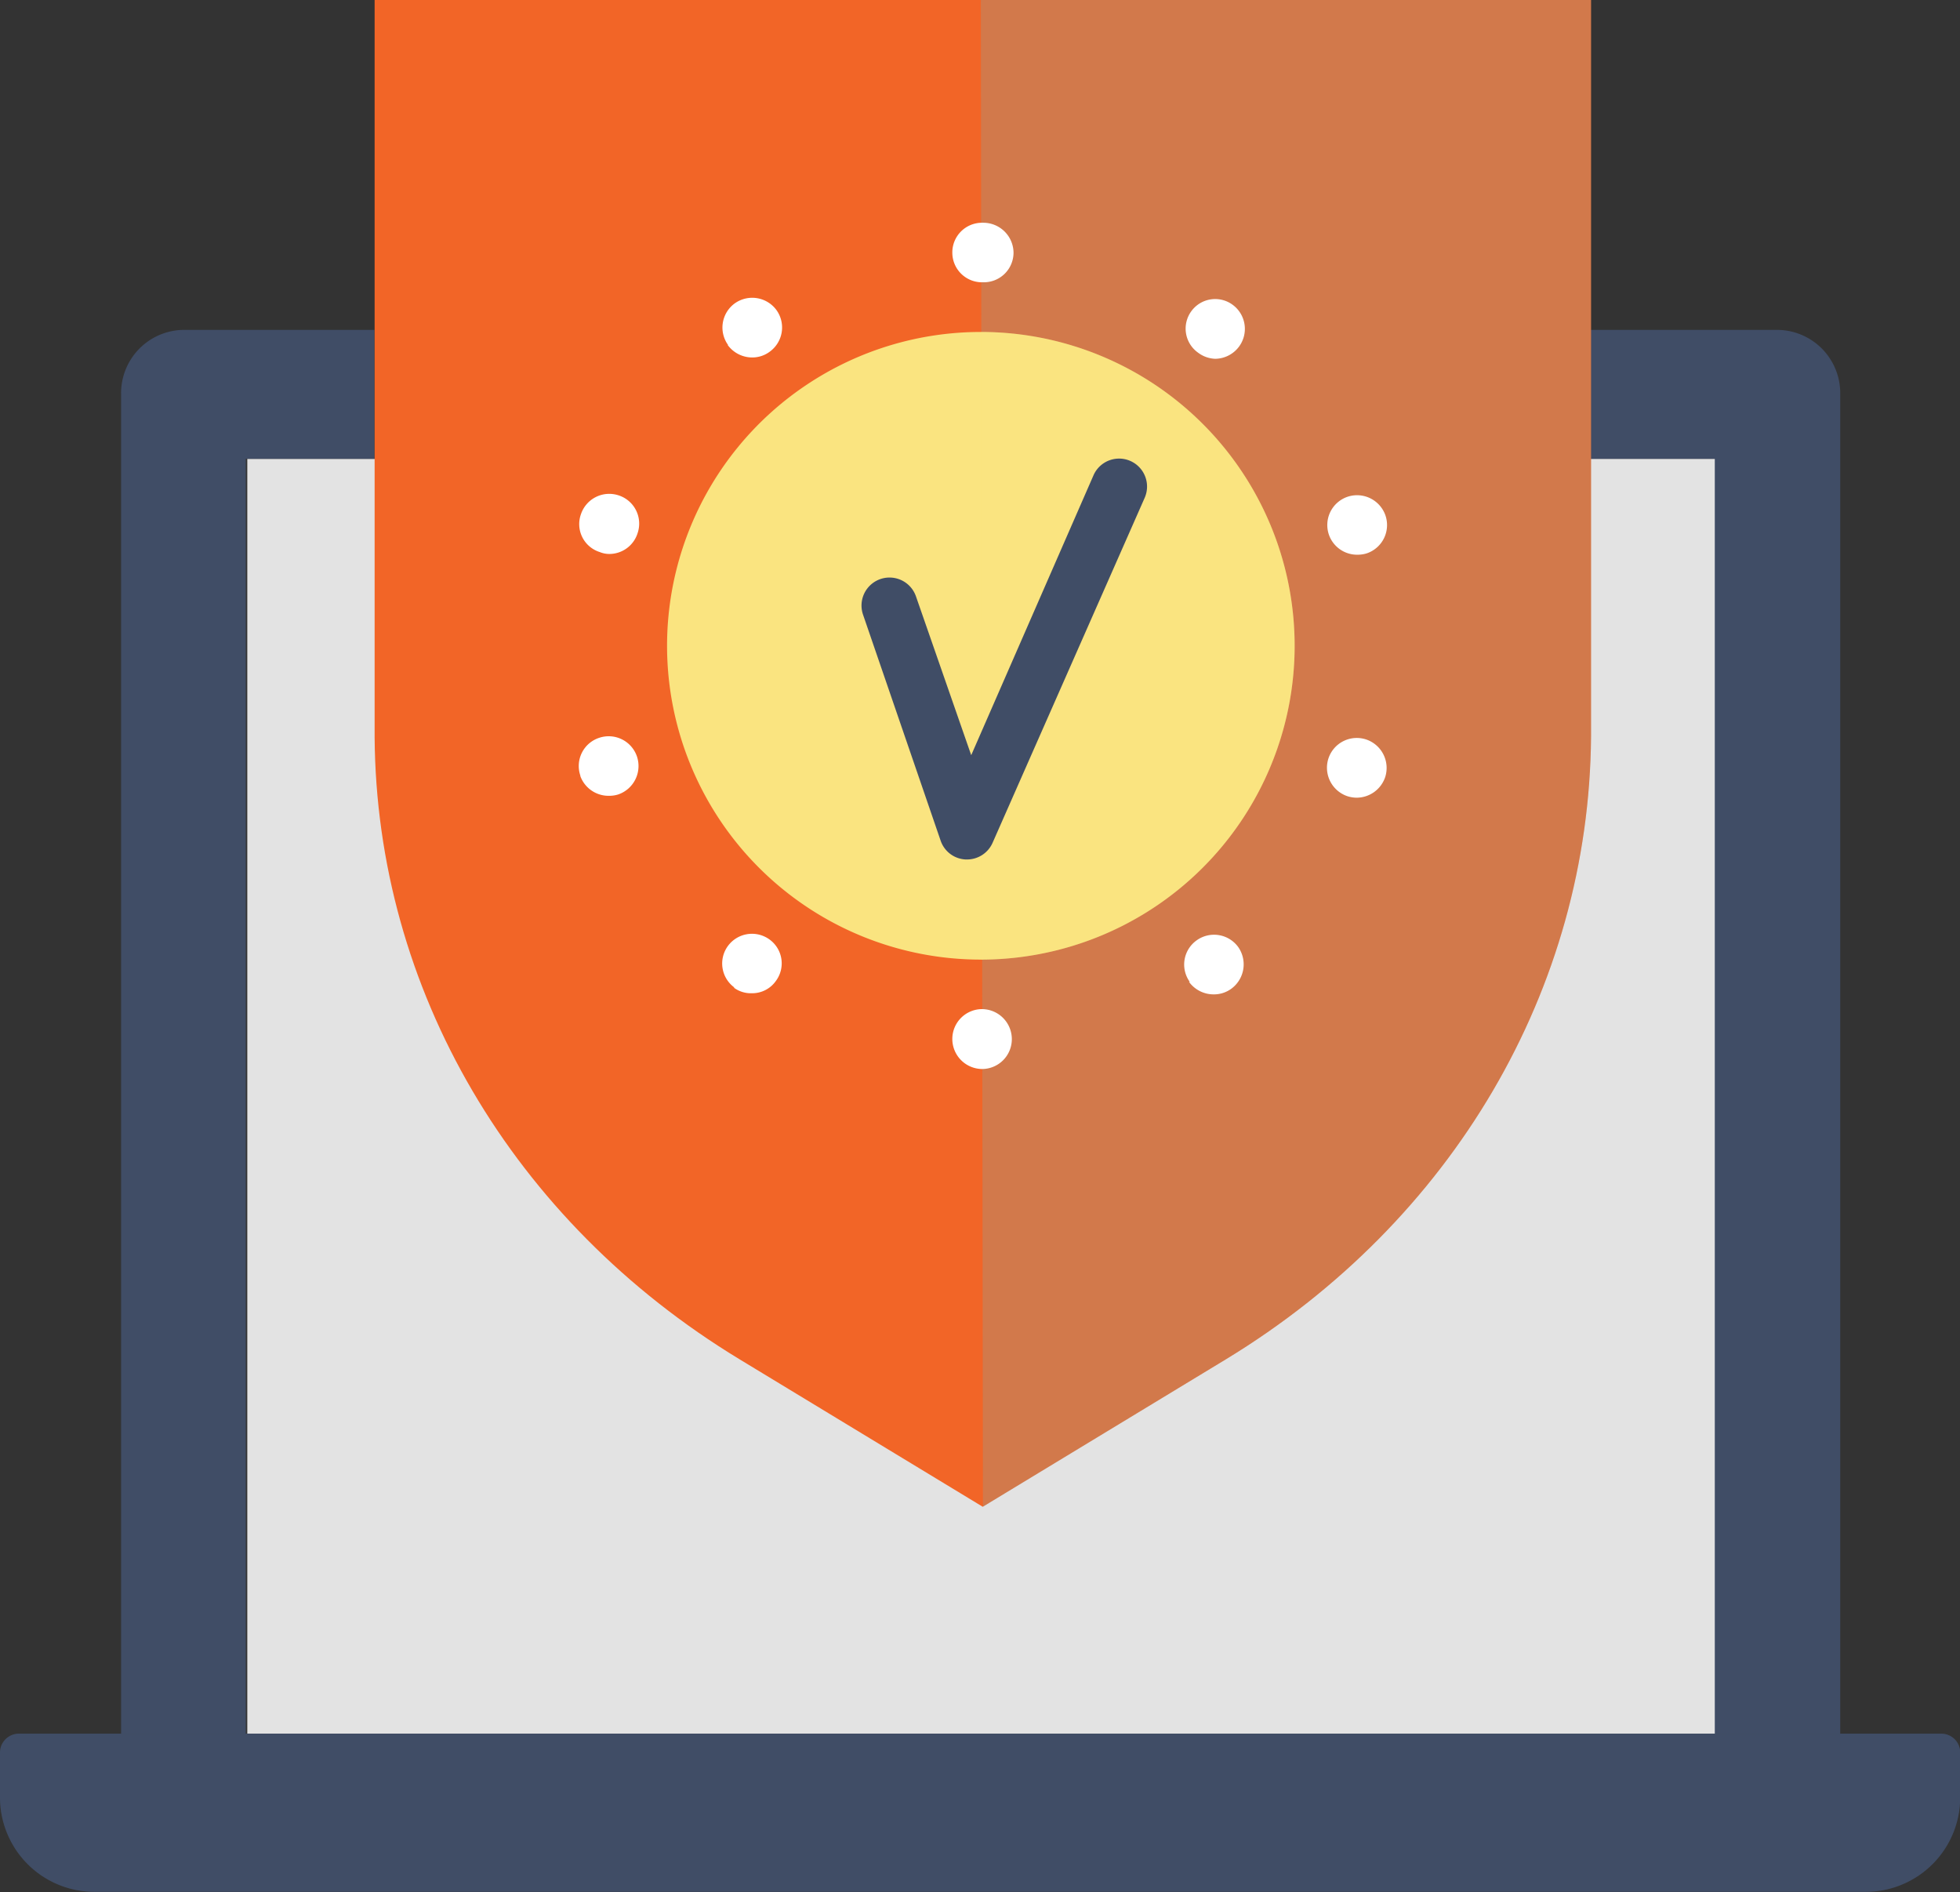 <svg xmlns="http://www.w3.org/2000/svg" viewBox="0 0 103.75 100.16"><rect x="0" y="0" width="103.75" height="100.16" fill="#333333" stroke="none"/><defs><style>.cls-1{isolation:isolate;}.cls-2{fill:#e3e3e3;}.cls-3,.cls-5{opacity:0.2;}.cls-3{mix-blend-mode:multiply;}.cls-4{fill:#404d66;}.cls-5{mix-blend-mode:screen;}.cls-6{fill:#f26527;}.cls-7{fill:#4fc6da;}.cls-8{fill:#fae480;}.cls-9{fill:#fff;}</style></defs><title>purchase licenses</title><g class="cls-1"><g id="Layer_1" data-name="Layer 1"><rect class="cls-2" x="13.09" y="24.29" width="77.8" height="67.47"/><g class="cls-3"><rect class="cls-2" x="51.88" y="24.29" width="39.01" height="67.47"/></g><path class="cls-4" d="M106.66,26.32H96.77v6.82h6.59v67.48H110V29.73A3.35,3.35,0,0,0,106.66,26.32Z" transform="translate(-12.59 -8.86)"/><path class="cls-4" d="M32.38,26.32H22.27A3.35,3.35,0,0,0,19,29.73v70.89h6.6V33.14h6.81V26.32Z" transform="translate(-12.59 -8.86)"/><path class="cls-4" d="M1,91.76H102.76a1,1,0,0,1,1,1v2.37a5,5,0,0,1-5,5H5a5,5,0,0,1-5-5V92.76a1,1,0,0,1,1-1Z"/><g class="cls-5"><path class="cls-4" d="M1,91.76H102.76a1,1,0,0,1,1,1v2.37a5,5,0,0,1-5,5H5a5,5,0,0,1-5-5V92.76a1,1,0,0,1,1-1Z"/></g><path class="cls-6" d="M32.42,8.86V47.59c0,.1,0,.19,0,.28.09,13.34,7.29,25.63,19.31,32.93l12.88,7.81L77.49,80.8c12-7.3,19.22-19.6,19.32-32.95,0-.09,0-.17,0-.26V8.86Z" transform="translate(-12.59 -8.86)"/><g class="cls-3"><path class="cls-7" d="M64.62,88.61,77.49,80.8c12-7.3,19.22-19.6,19.32-32.95,0-.09,0-.17,0-.26V8.86H64.51Z" transform="translate(-12.59 -8.86)"/></g><path class="cls-8" d="M64.51,26.43A16.61,16.61,0,1,0,81.12,43,16.61,16.61,0,0,0,64.51,26.43Z" transform="translate(-12.59 -8.86)"/><g class="cls-3"><path class="cls-8" d="M64.51,26.43V59.65a16.61,16.61,0,0,0,0-33.22Z" transform="translate(-12.59 -8.86)"/></g><path class="cls-4" d="M63.78,54.35h-.07a1.47,1.47,0,0,1-1.33-1l-4.1-11.94a1.48,1.48,0,1,1,2.79-1L64,48.83,70.48,34a1.48,1.48,0,0,1,2.71,1.19L65.13,53.47A1.48,1.48,0,0,1,63.78,54.35Z" transform="translate(-12.59 -8.86)"/><path class="cls-9" d="M64.57,65.44A1.59,1.59,0,0,1,63,63.85h0a1.58,1.58,0,0,1,1.57-1.58h0a1.59,1.59,0,0,1,1.58,1.59h0a1.58,1.58,0,0,1-1.58,1.58Zm11-4.61a1.57,1.57,0,0,1,.35-2.19h0a1.58,1.58,0,0,1,2.21.34h0a1.6,1.6,0,0,1-.36,2.21h0a1.55,1.55,0,0,1-.91.3h0A1.61,1.61,0,0,1,75.53,60.83Zm-24.1.3a1.57,1.57,0,0,1-.35-2.2h0a1.58,1.58,0,0,1,2.21-.34h0a1.56,1.56,0,0,1,.33,2.19h0a1.53,1.53,0,0,1-1.27.65h0A1.51,1.51,0,0,1,51.43,61.13ZM83.91,51a1.59,1.59,0,0,1-1-2h0a1.58,1.58,0,0,1,2-1h0a1.59,1.59,0,0,1,1,2h0a1.6,1.6,0,0,1-1.51,1.08h0A1.64,1.64,0,0,1,83.91,51Zm-40.6-1.09h0a1.57,1.57,0,0,1,1-2h0a1.58,1.58,0,0,1,2,1h0a1.59,1.59,0,0,1-1,2h0a1.59,1.59,0,0,1-.48.07h0A1.59,1.59,0,0,1,43.31,49.94ZM82.93,37.15a1.58,1.58,0,0,1,1-2h0a1.59,1.59,0,0,1,2,1h0a1.58,1.58,0,0,1-1,2h0a1.66,1.66,0,0,1-.49.07h0A1.58,1.58,0,0,1,82.93,37.15Zm-38.59.93a1.55,1.55,0,0,1-1-2h0a1.58,1.58,0,0,1,2-1h0a1.57,1.57,0,0,1,1,2h0a1.57,1.57,0,0,1-1.5,1.1h0A1.32,1.32,0,0,1,44.34,38.08ZM76,27.52a1.56,1.56,0,0,1-.34-2.2h0A1.56,1.56,0,0,1,77.85,25h0a1.58,1.58,0,0,1,.33,2.2h0a1.59,1.59,0,0,1-1.27.65h0A1.6,1.6,0,0,1,76,27.52Zm-24.87-.4a1.58,1.58,0,0,1,.35-2.2h0a1.59,1.59,0,0,1,2.21.35h0a1.58,1.58,0,0,1-.35,2.2h0a1.54,1.54,0,0,1-.92.31h0A1.61,1.61,0,0,1,51.11,27.12ZM64.69,23.8h-.07A1.57,1.57,0,0,1,63,22.23h0a1.57,1.57,0,0,1,1.58-1.58h.08a1.6,1.6,0,0,1,1.58,1.59h0A1.57,1.57,0,0,1,64.7,23.8h0Z" transform="translate(-12.59 -8.86)"/></g></g></svg>